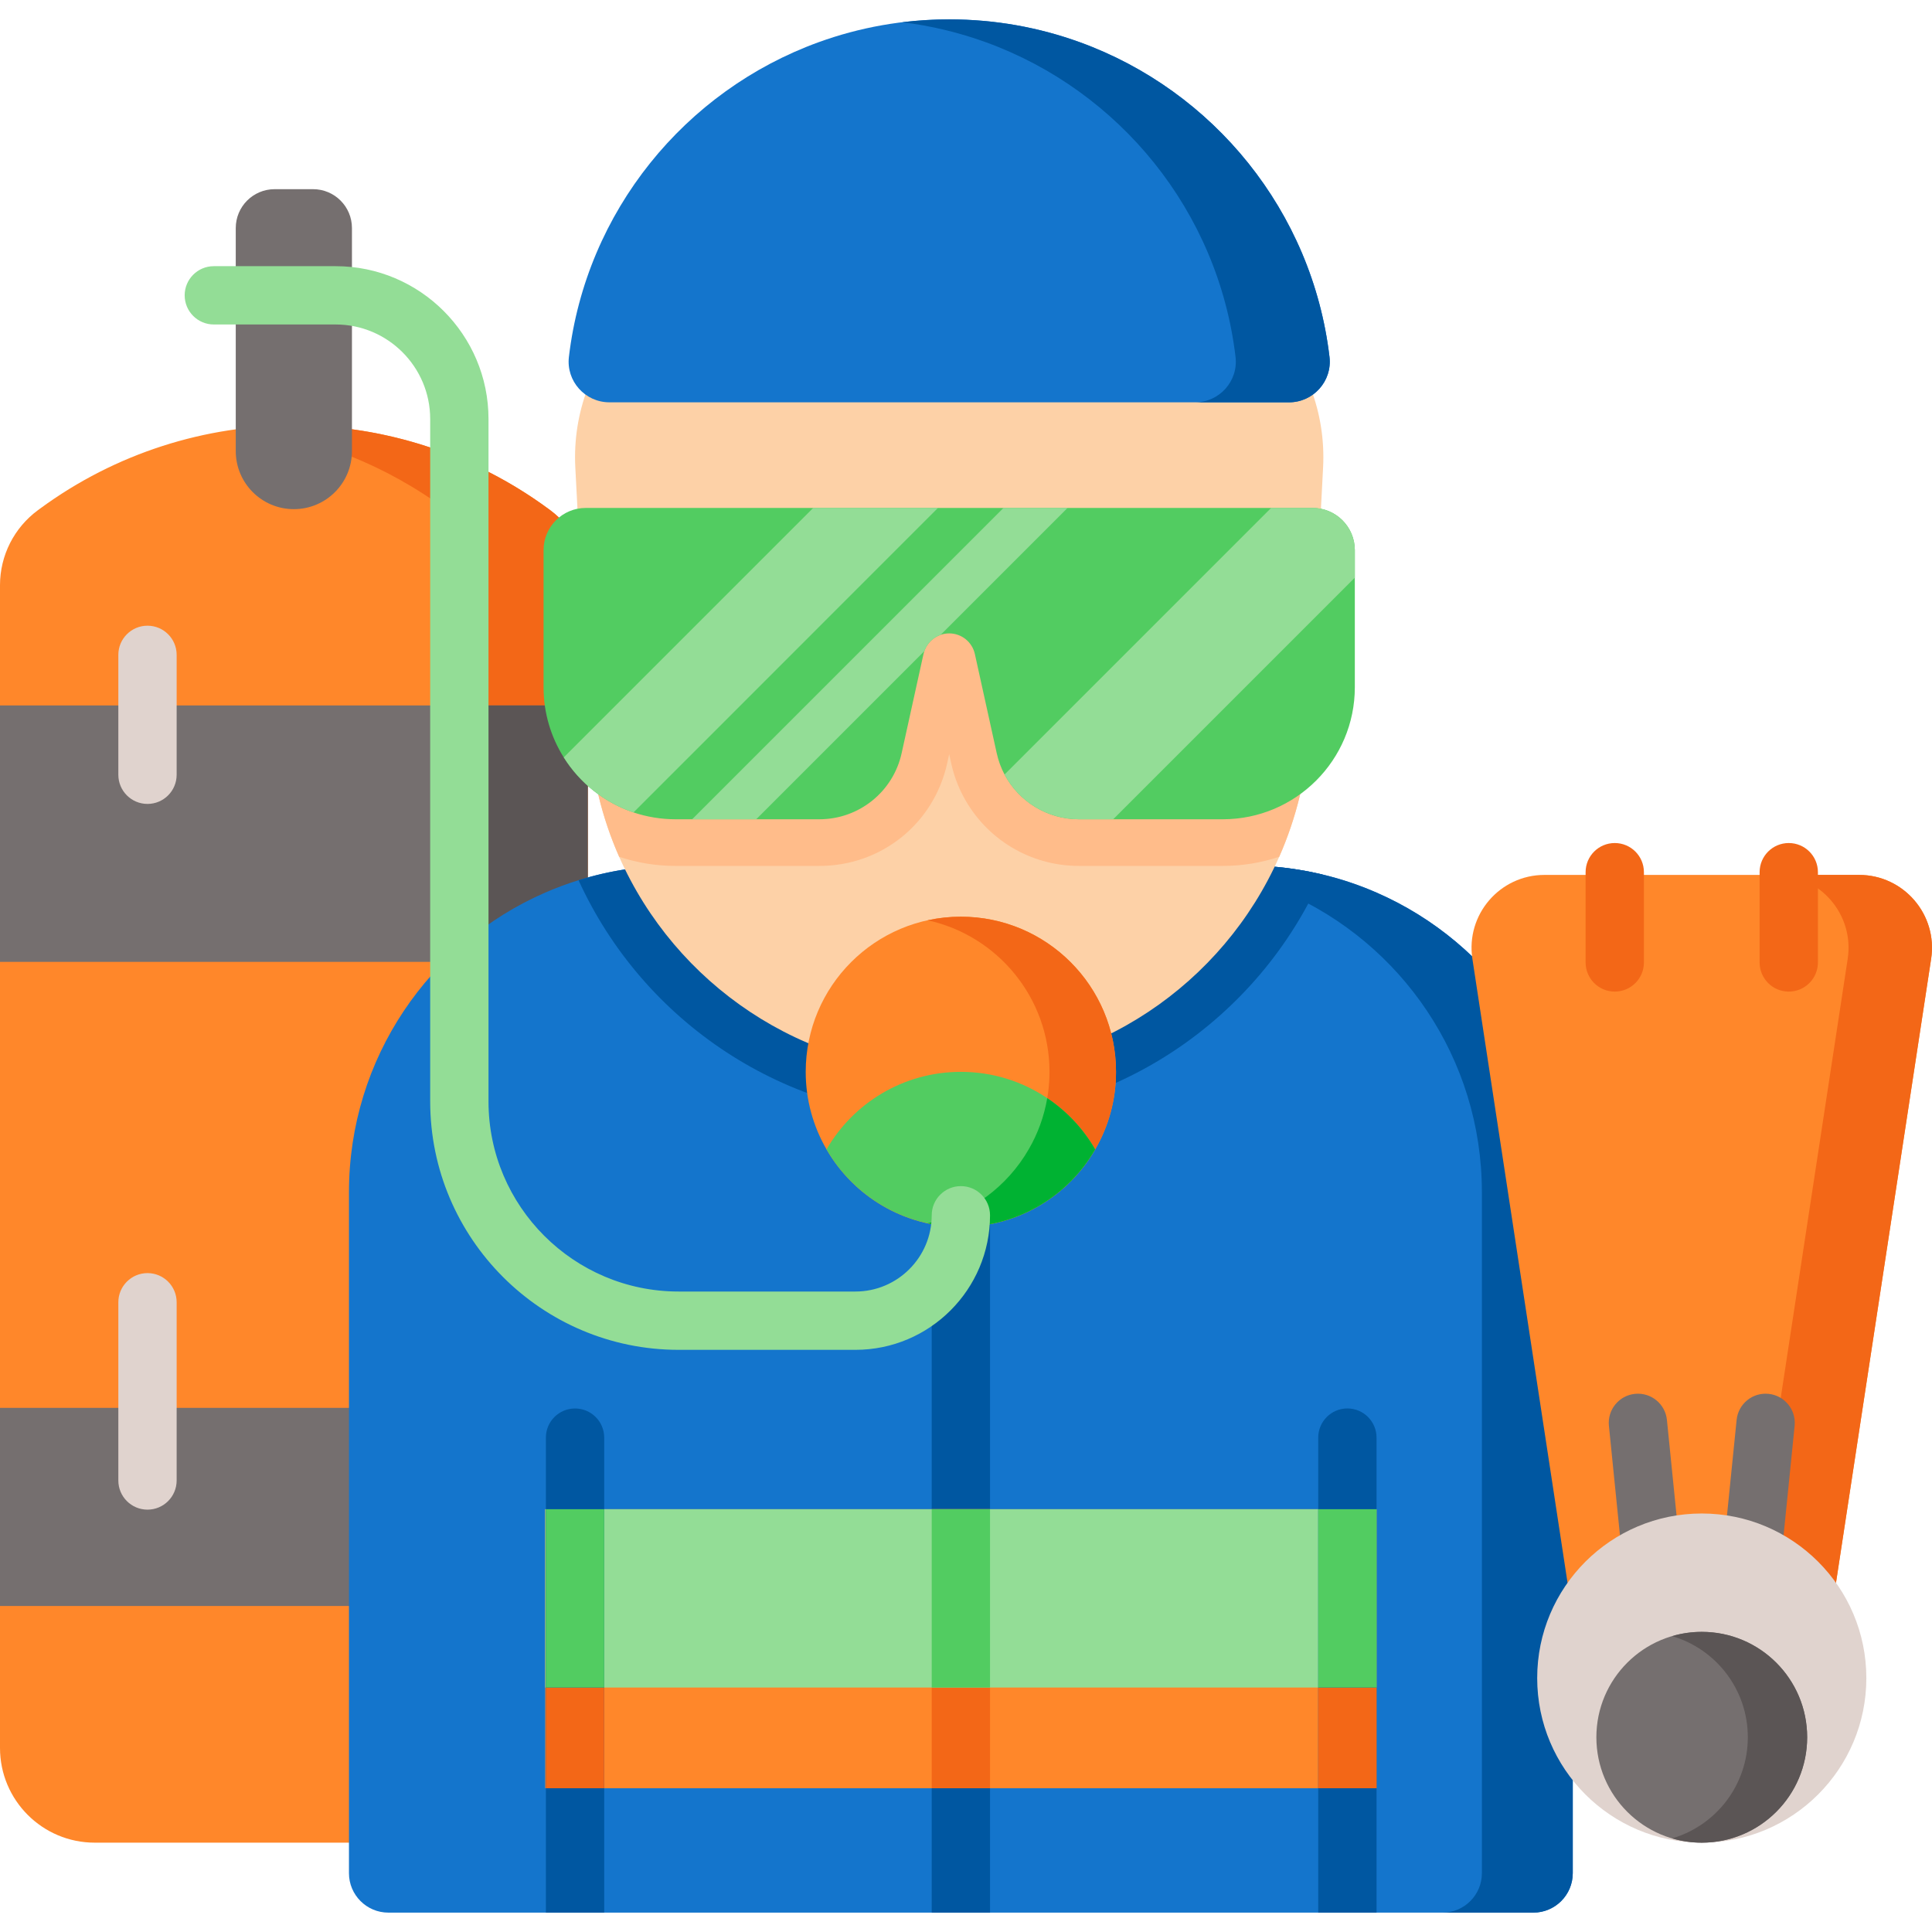 <?xml version="1.0" encoding="iso-8859-1"?>
<!-- Generator: Adobe Illustrator 23.0.3, SVG Export Plug-In . SVG Version: 6.00 Build 0)  -->
<svg version="1.1" id="Capa_1" xmlns="http://www.w3.org/2000/svg" xmlns:xlink="http://www.w3.org/1999/xlink" x="0px" y="0px"
	 viewBox="0 0 512 512" style="enable-background:new 0 0 512 512;" xml:space="preserve">
<g>
	<g>
		<g>
			<g>
				<path style="fill:#FF872A;" d="M130.645,488.323H25.102C11.239,488.323,0,477.084,0,463.221V155.079
					c0-7.854,3.738-15.238,10.067-19.888l0.537-0.394c40.258-29.575,95.103-29.417,135.19,0.39l0,0
					c6.262,4.656,9.953,12,9.953,19.803v308.231C155.747,477.084,144.509,488.323,130.645,488.323z"/>
				<path style="fill:#F36717;" d="M155.75,154.991v308.229c0,13.864-11.239,25.102-25.102,25.102h-2.293V154.991
					c0-3.905-0.927-7.696-2.627-11.086c-1.7-3.39-4.193-6.388-7.325-8.716c-16.289-12.106-34.999-19.328-54.183-21.636
					c28.282-3.431,57.573,3.791,81.579,21.636c3.132,2.328,5.615,5.327,7.325,8.716C154.833,147.295,155.75,151.087,155.75,154.991z
					"/>
				<g>
					<rect y="186.951" style="fill:#756F6F;" width="155.747" height="67.955"/>
					<rect x="128.354" y="186.951" style="fill:#5B5555;" width="27.396" height="67.957"/>
				</g>
				<g>
					<rect y="373.098" style="fill:#756F6F;" width="155.747" height="52.503"/>
				</g>
				<path style="fill:#756F6F;" d="M77.874,134.932L77.874,134.932c-8.503,0-15.396-6.893-15.396-15.396V60.437
					c0-5.69,4.613-10.303,10.303-10.303h10.186c5.69,0,10.303,4.613,10.303,10.303v59.099
					C93.27,128.039,86.377,134.932,77.874,134.932z"/>
				<g>
					<g>
						<g>
							<path style="fill:#1475CC;" d="M416.801,315.933v180.477c0,5.769-4.677,10.456-10.456,10.456H102.925
								c-5.769,0-10.446-4.687-10.446-10.456V315.933c0-35.521,21.397-66.045,51.993-79.386c2.874-1.247,5.821-2.349,8.849-3.286
								c8.128-2.534,16.761-3.894,25.713-3.894h151.2c4.739,0,9.385,0.381,13.907,1.123c2.132,0.34,4.234,0.762,6.315,1.257
								c4.965,1.185,9.746,2.792,14.34,4.801C395.404,249.888,416.801,280.413,416.801,315.933z"/>
							<path style="fill:#0057A1;" d="M262.367,322.063v184.804h-15.453V322.063c0-4.275,3.451-7.726,7.726-7.726
								C258.905,314.336,262.367,317.788,262.367,322.063z"/>
							<rect x="144.483" y="399.955" style="fill:#FF872A;" width="220.315" height="73.946"/>
							<rect x="246.914" y="399.955" style="fill:#F36717;" width="15.453" height="73.946"/>
							<rect x="144.483" y="399.955" style="fill:#93DD96;" width="220.315" height="47.254"/>
							<rect x="246.914" y="399.955" style="fill:#52CC61;" width="15.453" height="47.254"/>
							<path style="fill:#0057A1;" d="M416.797,315.932v180.485c0,5.767-4.681,10.448-10.448,10.448h-24.082
								c5.767,0,10.448-4.681,10.448-10.448V315.932c0-35.512-21.397-66.04-51.998-79.382c-6.509-2.842-13.425-4.9-20.655-6.06
								c-4.524-0.742-9.173-1.118-13.906-1.118h24.082c4.733,0,9.382,0.376,13.906,1.118c7.23,1.16,14.146,3.218,20.655,6.06
								C395.4,249.891,416.797,280.42,416.797,315.932z"/>
							<path style="fill:#0057A1;" d="M364.797,380.979v125.888h-15.453V380.979c0-4.265,3.461-7.726,7.726-7.726
								C361.336,373.253,364.797,376.714,364.797,380.979z"/>
							<path style="fill:#0057A1;" d="M160.12,380.989v125.878h-15.453V380.989c0-4.275,3.451-7.726,7.726-7.726
								C156.659,373.263,160.12,376.714,160.12,380.989z"/>
						</g>
						<g>
							<path style="fill:#0057A1;" d="M350.457,231.747c-16.73,38.209-54.847,64.654-98.908,64.654
								c-43.484,0-81.178-25.744-98.228-63.14c8.128-2.534,16.761-3.894,25.713-3.894h151.2c4.739,0,9.385,0.381,13.907,1.123
								C346.275,230.83,348.376,231.252,350.457,231.747z"/>
							<path style="fill:#FDD1A7;" d="M350.632,123.918l-1.494,28.546l-2.153,41.001c-0.628,11.93-3.42,23.251-7.984,33.594
								c-14.866,33.677-48.552,56.979-87.452,56.979s-72.587-23.303-87.462-56.979c-4.564-10.343-7.356-21.665-7.984-33.594
								l-2.143-41.001l-1.494-28.546c-1.545-29.515,21.974-54.301,51.53-54.301h95.106
								C328.659,69.617,352.178,94.403,350.632,123.918z"/>
							<g>
								<path style="fill:#1475CC;" d="M341.594,106.618H161.502c-6.449,0-11.493-5.617-10.737-12.034
									c4.559-38.596,30.775-70.548,66.152-83.392c10.802-3.921,22.468-6.06,34.631-6.06c12.163,0,23.829,2.139,34.631,6.06
									c35.377,12.844,61.593,44.796,66.152,83.392C353.087,101.001,348.043,106.618,341.594,106.618z"/>
								<path style="fill:#0057A1;" d="M341.594,106.623h-24.899c6.449,0,11.493-5.617,10.737-12.034
									c-4.558-38.596-30.775-70.548-66.152-83.392c-7.054-2.56-14.486-4.364-22.177-5.304c4.072-0.497,8.231-0.756,12.444-0.756
									c12.163,0,23.829,2.139,34.631,6.06c35.377,12.844,61.593,44.796,66.152,83.392
									C353.087,101.006,348.043,106.623,341.594,106.623z"/>
							</g>
						</g>
						<g>
							<path style="fill:#FFBC8A;" d="M349.139,152.464l-2.153,41.001c-0.628,11.93-3.42,23.251-7.984,33.594
								c-4.708,1.566-9.735,2.421-14.958,2.421h-38.106c-12.857,0-24.601-7.057-30.638-18.42c-1.463-2.74-2.545-5.697-3.224-8.787
								l-0.536-2.4l-0.525,2.4c-3.534,16.019-17.462,27.207-33.862,27.207h-38.106c-5.11,0-10.137-0.814-14.958-2.421
								c-4.564-10.343-7.356-21.665-7.984-33.594l-2.143-41.001H349.139z"/>
							<path style="fill:#52CC61;" d="M359.044,145.788v36.328c0,19.328-15.671,34.999-34.999,34.999h-38.111
								c-8.407,0-15.918-4.708-19.72-11.859c-0.927-1.741-1.628-3.637-2.071-5.646l-5.79-26.273
								c-0.35-1.597-1.236-2.978-2.442-3.946c-1.205-0.968-2.73-1.535-4.368-1.535c-0.783,0-1.535,0.134-2.246,0.371
								c-2.019,0.69-3.647,2.277-4.348,4.348c-0.082,0.247-0.154,0.505-0.216,0.762l-5.79,26.273
								c-2.256,10.221-11.313,17.505-21.791,17.505h-38.111c-3.895,0-7.655-0.639-11.158-1.813
								c-7.717-2.596-14.239-7.81-18.483-14.589c-3.39-5.388-5.347-11.756-5.347-18.586v-36.339c0-6.171,5.007-11.179,11.179-11.179
								h192.624C354.037,134.61,359.044,139.617,359.044,145.788z"/>
							<path style="fill:#93DD96;" d="M282.916,134.61l-33.619,33.619c-2.019,0.69-3.647,2.277-4.348,4.348l-44.54,44.54h-16.99
								l82.506-82.506H282.916z"/>
							<path style="fill:#93DD96;" d="M248.566,134.61l-80.682,80.693c-7.717-2.596-14.239-7.81-18.483-14.589l66.104-66.104
								H248.566z"/>
							<path style="fill:#93DD96;" d="M359.044,145.788v7.295l-64.033,64.033h-9.077c-8.407,0-15.918-4.708-19.72-11.859
								l70.647-70.647h10.993C354.037,134.61,359.044,139.617,359.044,145.788z"/>
						</g>
					</g>
					<g>
						<path style="fill:#FF872A;" d="M295.755,284.047c0,7.495-2.007,14.504-5.52,20.558c-7.09,12.286-20.38,20.542-35.597,20.542
							s-28.507-8.256-35.597-20.542c-3.513-6.054-5.52-13.063-5.52-20.558c0-22.711,18.405-41.117,41.117-41.117
							S295.755,261.336,295.755,284.047z"/>
						<path style="fill:#F36717;" d="M295.755,284.049c0,7.489-2.009,14.505-5.522,20.552c-7.088,12.29-20.377,20.542-35.593,20.542
							c-3.018,0-5.975-0.33-8.808-0.958c11.435-2.483,21.098-9.735,26.774-19.584c3.513-6.047,5.522-13.063,5.522-20.552
							c0-19.687-13.825-36.128-32.296-40.167c2.833-0.618,5.779-0.948,8.808-0.948C277.345,242.935,295.755,261.334,295.755,284.049
							z"/>
						<path style="fill:#52CC61;" d="M290.233,304.601c-7.088,12.29-20.377,20.542-35.593,20.542c-3.018,0-5.975-0.33-8.808-0.958
							c-11.445-2.483-21.108-9.735-26.795-19.584c7.098-12.28,20.387-20.552,35.603-20.552c8.478,0,16.349,2.565,22.891,6.974
							C282.733,294.506,287.091,299.162,290.233,304.601z"/>
						<path style="fill:#00B232;" d="M290.233,304.601c-7.088,12.29-20.377,20.542-35.593,20.542c-3.018,0-5.975-0.33-8.808-0.958
							c11.435-2.483,21.098-9.735,26.774-19.584c2.4-4.121,4.09-8.705,4.924-13.578
							C282.733,294.506,287.091,299.162,290.233,304.601z"/>
					</g>
					<g>
						<path style="fill:#93DD96;" d="M226.704,357.721h-46.872c-36.297,0-65.827-29.53-65.827-65.827V111.042
							c0-13.812-11.237-25.05-25.05-25.05h-32.29c-4.267,0-7.726-3.459-7.726-7.726s3.459-7.726,7.726-7.726h32.29
							c22.333,0,40.503,18.17,40.503,40.503v180.852c0,27.777,22.598,50.374,50.374,50.374h46.872
							c11.143,0,20.209-9.066,20.209-20.209c0-4.267,3.459-7.726,7.726-7.726c4.267,0,7.726,3.459,7.726,7.726
							C262.366,341.723,246.368,357.721,226.704,357.721z"/>
					</g>
				</g>
			</g>
			<path style="fill:#E0D3CE;" d="M39.087,400.072c-4.267,0-7.726-3.459-7.726-7.726v-47.234c0-4.267,3.459-7.726,7.726-7.726
				s7.726,3.459,7.726,7.726v47.234C46.813,396.613,43.354,400.072,39.087,400.072z"/>
			<path style="fill:#E0D3CE;" d="M39.087,213.049c-4.267,0-7.726-3.459-7.726-7.726v-31.779c0-4.267,3.459-7.726,7.726-7.726
				s7.726,3.459,7.726,7.726v31.779C46.813,209.59,43.354,213.049,39.087,213.049z"/>
		</g>
		<g>
			<path style="fill:#FF872A;" d="M485.043,429.365h-68.115l-26.732-175.271c-1.784-11.694,7.268-22.231,19.097-22.231h83.384
				c11.83,0,20.881,10.536,19.097,22.231L485.043,429.365z"/>
			<path style="fill:#F36717;" d="M511.771,254.096l-26.726,175.274h-22.12l26.736-175.274c1.782-11.694-7.274-22.234-19.102-22.234
				h22.12C504.507,231.862,513.563,242.402,511.771,254.096z"/>
			<g>
				<path style="fill:#756F6F;" d="M437.102,415c-3.919,0-7.277-2.969-7.678-6.952l-3.046-30.202
					c-0.429-4.245,2.667-8.034,6.912-8.462c4.242-0.428,8.034,2.666,8.462,6.912l3.046,30.202c0.428,4.245-2.667,8.034-6.912,8.462
					C437.623,414.987,437.361,415,437.102,415z"/>
				<path style="fill:#756F6F;" d="M464.87,415c-0.259,0-0.521-0.013-0.784-0.04c-4.245-0.428-7.341-4.217-6.912-8.462l3.046-30.202
					c0.428-4.246,4.213-7.345,8.462-6.912c4.245,0.428,7.341,4.217,6.912,8.462l-3.046,30.202
					C472.146,412.031,468.788,415,464.87,415z"/>
			</g>
			<circle style="fill:#E0D3CE;" cx="450.986" cy="444.707" r="43.615"/>
			<circle style="fill:#756F6F;" cx="450.986" cy="460.391" r="27.932"/>
			<path style="fill:#5B5555;" d="M478.921,460.396c0,15.422-12.506,27.928-27.939,27.928c-2.73,0-5.367-0.391-7.86-1.133
				c11.6-3.389,20.068-14.103,20.068-26.795c0-12.702-8.468-23.416-20.068-26.805c2.493-0.742,5.13-1.133,7.86-1.133
				C466.414,432.457,478.921,444.963,478.921,460.396z"/>
			<g>
				<path style="fill:#F36717;" d="M427.929,262.782c-4.267,0-7.726-3.459-7.726-7.726v-23.917c0-4.267,3.459-7.726,7.726-7.726
					s7.726,3.459,7.726,7.726v23.917C435.655,259.322,432.196,262.782,427.929,262.782z"/>
				<path style="fill:#F36717;" d="M474.042,262.782c-4.267,0-7.726-3.459-7.726-7.726v-23.917c0-4.267,3.459-7.726,7.726-7.726
					c4.267,0,7.726,3.459,7.726,7.726v23.917C481.769,259.322,478.309,262.782,474.042,262.782z"/>
			</g>
		</g>
	</g>
	<rect x="349.345" y="447.209" style="fill:#F36717;" width="15.453" height="26.692"/>
	<rect x="349.345" y="399.955" style="fill:#52CC61;" width="15.453" height="47.254"/>
	<rect x="144.668" y="447.209" style="fill:#F36717;" width="15.453" height="26.692"/>
	<rect x="144.668" y="399.955" style="fill:#52CC61;" width="15.453" height="47.254"/>
</g>
<g>
</g>
<g>
</g>
<g>
</g>
<g>
</g>
<g>
</g>
<g>
</g>
<g>
</g>
<g>
</g>
<g>
</g>
<g>
</g>
<g>
</g>
<g>
</g>
<g>
</g>
<g>
</g>
<g>
</g>
</svg>
